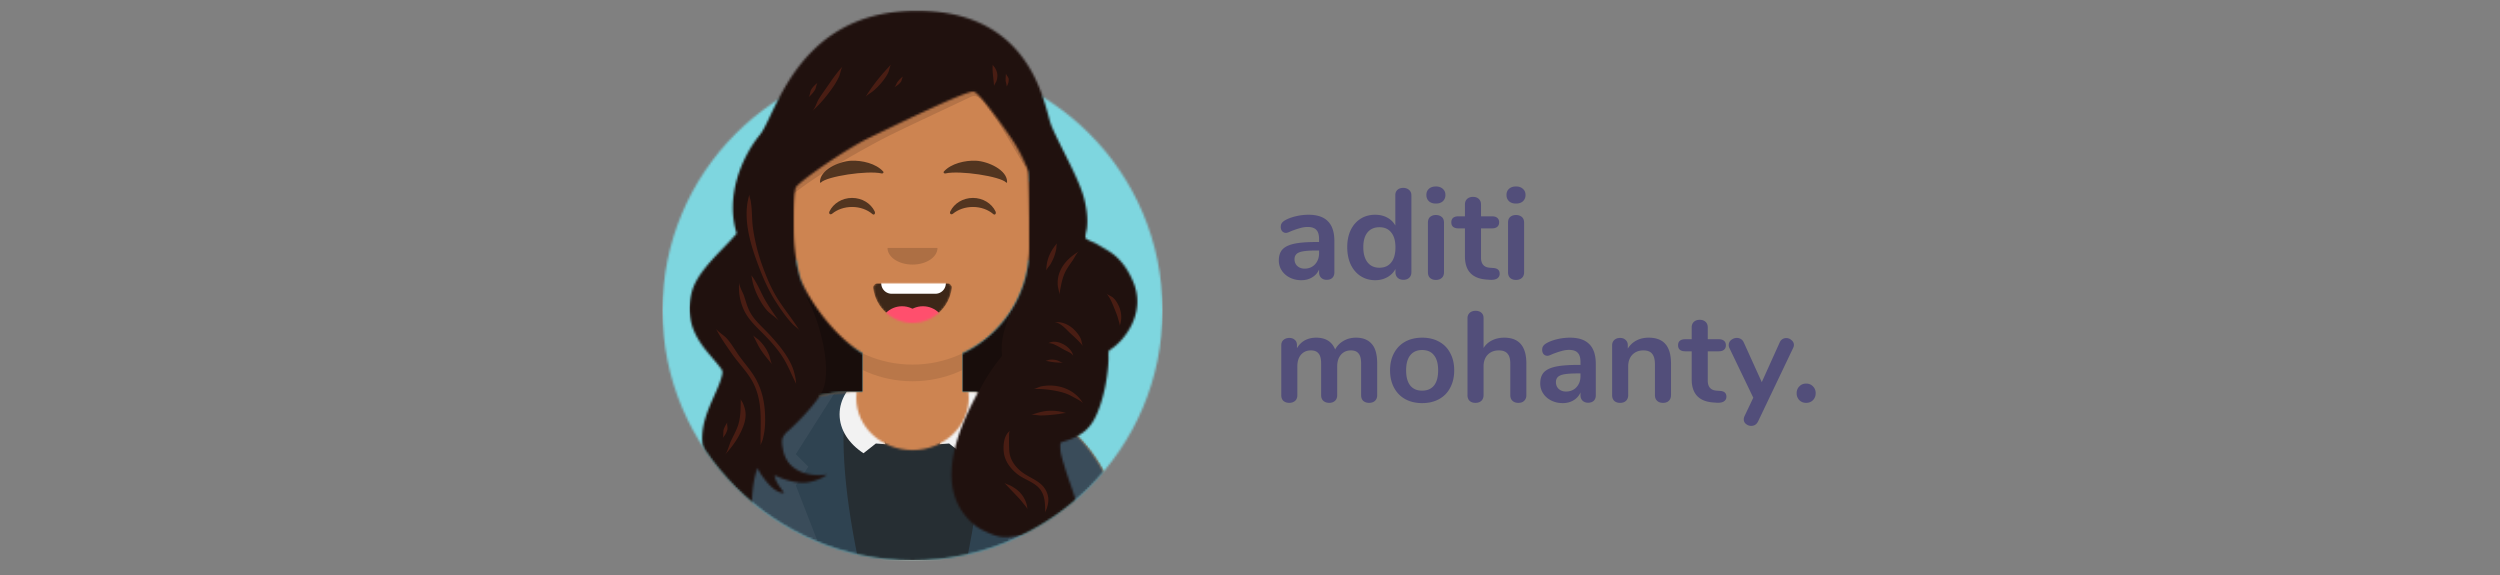 <svg xmlns="http://www.w3.org/2000/svg" fill="none" viewBox="0 0 1200 276">
  <rect x="0" y="0" width="1200" height="276" fill="#808080" stroke="none"/>
  <g clip-path="url(#clip0)">
    <mask id="a" width="240" height="240" x="318" y="29" maskUnits="userSpaceOnUse">
      <path fill="#fff" d="M438 269c66.274 0 120-53.726 120-120S504.274 29 438 29 318 82.726 318 149s53.726 120 120 120z"/>
    </mask>
    <g mask="url(#a)">
      <path fill="#E6E6E6" d="M438 269c66.274 0 120-53.726 120-120S504.274 29 438 29 318 82.726 318 149s53.726 120 120 120z"/>
      <path fill="#7ED6DF" d="M558 29H318v240h240V29z"/>
    </g>
    <mask id="b" width="264" height="280" x="306" y="-11" maskUnits="userSpaceOnUse">
      <path fill="#fff" d="M318 149c0 66.274 53.726 120 120 120s120-53.726 120-120h12V-11H306v160h12z"/>
    </mask>
    <g mask="url(#b)">
      <mask id="c" width="200" height="244" x="338" y="25" maskUnits="userSpaceOnUse">
        <path fill="#fff" d="M462 169.611V188h4c39.764 0 72 32.236 72 72v9H338v-9c0-39.764 32.235-72 72-72h4v-18.389c-17.237-8.189-29.628-24.924-31.695-44.73C376.48 124.058 372 119.052 372 113V99c0-5.946 4.325-10.882 10-11.834V81c0-30.928 25.072-56 56-56s56 25.072 56 56v6.166c5.675.952 10 5.888 10 11.834v14c0 6.052-4.48 11.058-10.305 11.881-2.067 19.806-14.458 36.541-31.695 44.73z"/>
      </mask>
      <g mask="url(#c)">
        <path fill="#D0C6AC" d="M462 169.611V188h4c39.764 0 72 32.236 72 72v9H338v-9c0-39.764 32.235-72 72-72h4v-18.389c-17.237-8.189-29.628-24.924-31.695-44.73C376.48 124.058 372 119.052 372 113V99c0-5.946 4.325-10.882 10-11.834V81c0-30.928 25.072-56 56-56s56 25.072 56 56v6.166c5.675.952 10 5.888 10 11.834v14c0 6.052-4.48 11.058-10.305 11.881-2.067 19.806-14.458 36.541-31.695 44.73z"/>
        <path fill="#CD8451" d="M570 25H306v244h264V25z"/>
        <path fill="#000" fill-opacity=".1" fill-rule="evenodd" d="M494 104v23c0 30.928-25.072 56-56 56s-56-25.072-56-56v-23 15c0 30.928 25.072 56 56 56s56-25.072 56-56v-15z" clip-rule="evenodd"/>
      </g>
      <mask id="d" width="200" height="81" x="338" y="188" maskUnits="userSpaceOnUse">
        <path fill="#fff" fill-rule="evenodd" d="M411.192 188.052H410c-39.765 0-72 32.235-72 72V269h200v-8.948c0-39.765-32.236-72-72-72h-1.192c.127.983.192 1.984.192 3 0 13.807-12.088 25-27 25s-27-11.193-27-25c0-1.016.065-2.017.192-3z" clip-rule="evenodd"/>
      </mask>
      <g mask="url(#d)">
        <path fill="#E6E6E6" fill-rule="evenodd" d="M411.192 188.052H410c-39.765 0-72 32.235-72 72V269h200v-8.948c0-39.765-32.236-72-72-72h-1.192c.127.983.192 1.984.192 3 0 13.807-12.088 25-27 25s-27-11.193-27-25c0-1.016.065-2.017.192-3z" clip-rule="evenodd"/>
        <path fill="#262E33" d="M570 159H306v110h264V159z"/>
        <path fill="#3A4C5A" fill-rule="evenodd" d="M406.785 188.122C368.512 189.804 338 221.365 338 260.052V269h69.362c-3.401-12.08-5.362-26.291-5.362-41.5 0-14.327 1.74-27.769 4.785-39.378zM469.638 269H538v-8.948c0-38.345-29.975-69.689-67.771-71.878 3.036 11.597 4.771 25.02 4.771 39.326 0 15.209-1.961 29.42-5.362 41.5z" clip-rule="evenodd"/>
        <path fill="#E6E6E6" fill-rule="evenodd" d="M487 245l9.556-7.167a4 4 0 014.856.043L508 243l-21 2z" clip-rule="evenodd"/>
        <path fill="#2F4351" fill-rule="evenodd" d="M407 187c-4 19.333-2.333 46.667 5 82h-16l-14-36 6-9-6-6 19-30c2.028-.631 4.028-.964 6-1zM469 187c4 19.333 2.333 46.667-5 82h16l14-36-6-9 6-6-19-30c-2.028-.631-4.028-.964-6-1z" clip-rule="evenodd"/>
        <path fill="#F2F2F2" fill-rule="evenodd" d="M462 180.539c6.772 4.597 11 11.117 11 18.349 0 7.401-4.428 14.057-11.48 18.669l-5.941-4.68-4.579.331 1-3.151-.078-.061c6.1-3.143 10.078-8.296 10.078-14.119v-15.338zm-48 0c-6.772 4.597-11 11.117-11 18.349 0 7.401 4.428 14.057 11.48 18.669l5.941-4.68 4.579.331-1-3.151.078-.061c-6.1-3.143-10.078-8.296-10.078-14.119v-15.338z" clip-rule="evenodd"/>
      </g>
      <mask id="e" width="38" height="19" x="419" y="136" maskUnits="userSpaceOnUse">
        <path fill="#fff" fill-rule="evenodd" d="M419.118 138.128C420.176 147.62 428.226 155 438 155c9.804 0 17.874-7.426 18.892-16.96.082-.767-.775-2.04-1.849-2.04h-33.956c-1.08 0-2.075 1.178-1.969 2.128z" clip-rule="evenodd"/>
      </mask>
      <g mask="url(#e)">
        <path fill="#000" fill-opacity=".7" fill-rule="evenodd" d="M419.118 138.128C420.176 147.62 428.226 155 438 155c9.804 0 17.874-7.426 18.892-16.96.082-.767-.775-2.04-1.849-2.04h-33.956c-1.08 0-2.075 1.178-1.969 2.128z" clip-rule="evenodd"/>
        <path fill="#fff" d="M449 125h-21a5 5 0 00-5 5v6a5 5 0 005 5h21a5 5 0 005-5v-6a5 5 0 00-5-5z"/>
        <path fill="#FF4F6D" d="M433 169c6.075 0 11-4.925 11-11s-4.925-11-11-11-11 4.925-11 11 4.925 11 11 11z"/>
        <path fill="#FF4F6D" d="M443 169c6.075 0 11-4.925 11-11s-4.925-11-11-11-11 4.925-11 11 4.925 11 11 11z"/>
      </g>
      <path fill="#000" fill-opacity=".16" fill-rule="evenodd" d="M426 119c0 4.418 5.373 8 12 8s12-3.582 12-8" clip-rule="evenodd"/>
      <path fill="#000" fill-opacity=".6" fill-rule="evenodd" d="M398.16 101.447c1.847-3.799 6.004-6.447 10.838-6.447 4.816 0 8.961 2.63 10.817 6.407.552 1.122-.233 2.04-1.024 1.36-2.451-2.107-5.932-3.423-9.793-3.423-3.741 0-7.124 1.235-9.56 3.228-.891.728-1.818-.014-1.278-1.125zM456.16 101.447c1.847-3.799 6.004-6.447 10.838-6.447 4.816 0 8.961 2.63 10.817 6.407.552 1.122-.233 2.04-1.024 1.36-2.451-2.107-5.932-3.423-9.793-3.423-3.741 0-7.124 1.235-9.56 3.228-.891.728-1.818-.014-1.278-1.125zM408.547 77.148c-5.807.269-15.195 4.488-14.953 10.344.008.192.29.276.427.129 2.755-2.96 22.316-5.95 29.205-4.365.631.145 1.11-.477.71-.927-3.422-3.848-10.186-5.426-15.389-5.18zM468.453 77.148c5.807.269 15.195 4.488 14.953 10.344-.008.192-.29.276-.427.129-2.755-2.96-22.315-5.95-29.205-4.365-.631.145-1.11-.477-.71-.927 3.422-3.848 10.186-5.426 15.389-5.18z" clip-rule="evenodd"/>
      <mask id="f" width="264" height="280" x="306" y="-11" maskUnits="userSpaceOnUse">
        <path fill="#fff" d="M570-11H306v280h264V-11z"/>
      </mask>
      <g mask="url(#f)">
        <path fill="#2C1B18" fill-opacity=".16" d="M381.587 54.36c5.799-9.033 14.515-16.888 24.313-22.895l28.712-8.24c28.963-.902 50.806 26.658 54.174 30.752 3.263 3.967 15.15 34.99 13.417 34.453-.487-.151-1.63-1.994-1.742-2.35-.376-1.19-.205-1.341-1.361-2.378-1.04-.934-2.075-1.85-3.182-2.726l-4.418-1.688C488.167 73.692 481.2 62 480 60c-1.5-2.5-6.5-9-7.5-10.5s-3.5-4.5-6.5-3-30 14-39 18.5-29.5 15.976-40 23.43c-8.4 5.963-10.5 8.198-10.5 8.57l-5.276-17.365c.325-.54.129-.65-.388-.347-.847-1.543.053-3.129.64-4.599.929-2.329 1.898-4.644 2.96-6.931 2.117-4.558 4.389-9.095 7.151-13.398z"/>
        <mask id="g" width="215" height="263" x="331" y="5" maskUnits="userSpaceOnUse">
          <path fill="#fff" fill-rule="evenodd" d="M493.5 82.5c.385 1.932.49 25.5.49 21.5l.01 15c0 22.339-13.08 41.623-32 50.611V188h4c1.324 0 1.885.036 2.993.106l.546.035c-14.913 27.355-18.715 50.433-1.067 64.402 1.698 1.203 2.924 1.786 3.135 1.885l.578.273c2.195 1.039 4.472 2.117 6.889 2.682 3.52.822 7.437.177 11.147-.435 1.164-.191 2.306-.38 3.41-.518 2.112-.266 4.217-.429 6.346-.436 2.565-.009 5.211.084 7.142 1.697 1.884 1.574 1.644 7.198-3.875 9.833 4.099 1.855 9.012-2.453 10.688-5.177 1.466-2.385 2.594-4.968 3.214-7.605.772-3.283.822-6.725.218-10.014-.81-4.41-2.309-8.712-3.804-13.002-.827-2.371-1.652-4.739-2.359-7.12-.172-.581-.357-1.175-.544-1.776-.608-1.952-1.24-3.984-1.558-5.913-.113-.685-.247-3.216-.141-3.745l.015-.08c.067-.368.135-.742 1.4-1.096 3.916-1.096 8.007-2.933 10.852-5.519 3.365-3.059 5.119-7.032 6.533-10.98 2.241-6.252 3.523-12.947 4.113-19.44.122-1.349.191-2.695.215-4.047.006-.301-.005-.617-.015-.937-.018-.55-.036-1.111.023-1.628.073-.634.064-.889.173-1.075.122-.208.389-.332 1.075-.799 4.257-2.9 7.579-7.122 9.71-11.37 3.346-6.672 3.782-13.708 1.066-20.467-2.253-5.607-5.827-11.235-11.392-14.846-1.705-1.106-3.484-2.13-5.261-3.151l-1.35-.779c-.444-.257-1.109-.544-1.814-.848-1.214-.523-2.549-1.099-3.091-1.669-.435-.456-.054-2.24.235-3.594.111-.516.207-.97.241-1.264.528-4.648-.08-9.157-1.165-13.696-1.509-6.309-5.898-15.055-9.905-23.042-2.349-4.683-4.568-9.104-5.998-12.62-.407-1.001-.837-2.587-1.382-4.6-3.904-14.41-13.725-50.666-63.649-50.426-45.915.221-61.467 32.803-69.807 50.279-1.995 4.179-3.577 7.494-5.064 9.296-8.365 10.138-16.809 29.402-11.113 47.262-1.642 2.064-3.911 4.411-6.37 6.954-5.787 5.984-12.631 13.061-14.848 20.136-1.982 6.325-1.897 13.37.644 19.507 1.437 3.471 3.496 6.617 5.911 9.639.928 1.161 1.901 2.293 2.874 3.426 1.246 1.452 2.493 2.903 3.644 4.412l.052.068c1.194 1.566 1.51 1.98 1.05 3.95-.75 3.217-2.154 6.329-3.54 9.404-.312.692-.623 1.382-.926 2.071-2.552 5.81-4.697 11.219-5.014 17.413-.302 5.896 1.324 22.673 18.261 32.56a62.829 62.829 0 006.042 3.109c-1.09-3.395.146-15.523 2.343-20.031.56 1.551 1.511 3.043 2.536 4.398l.216.288c1.707 2.27 5.362 7.131 9.931 7.367a52.225 52.225 0 00-1.418-2.045c-1.446-2.014-2.749-3.83-3.206-6.553 3.977 1.96 9.634 3.747 14.262 3.582 3.404-.12 8.424-1.82 10.953-3.943-8.372 1.327-16.321-1.432-19.518-7.329-.667-1.231-1.174-2.52-1.468-3.86-.417-1.9-1.076-4.944-.191-6.697.215-.426.566-.861.984-1.289l-.197-.236c5.694-4.787 12.839-12.404 16.665-17.969l.211-.368h.039l.085-.126A72.2 72.2 0 01410 188h4v-18.389C397 159 385.5 138.5 384 133c-1.5-5.5-2-9-2.5-13.5s-.5-8-.5-13.5 0-13.5 1-16 24-18.5 35.5-24 47-23 50-22 13.5 16 18 22.5 7.615 14.068 8 16z" clip-rule="evenodd"/>
        </mask>
        <g mask="url(#g)">
          <path fill="#331808" fill-rule="evenodd" d="M493.946 76.92a56.73 56.73 0 01.169 4.381v38c0 22.339-13.081 41.623-32 50.611v18.389h4c1.524 0 2.037.047 3.538.141-14.913 27.355-18.715 50.433-1.066 64.402 1.698 1.203 2.924 1.786 3.135 1.885 2.373 1.118 4.837 2.34 7.467 2.955 4.623 1.08 9.933-.373 14.556-.953 2.112-.266 4.217-.429 6.347-.436 2.565-.009 5.211.084 7.142 1.697 1.884 1.574 1.644 7.198-3.875 9.833 4.099 1.855 9.012-2.453 10.687-5.177 1.467-2.385 2.595-4.968 3.215-7.605.772-3.283.821-6.725.217-10.014-1.257-6.848-4.176-13.432-6.162-20.122-.733-2.466-1.686-5.165-2.102-7.689-.113-.685-.247-3.216-.142-3.745.079-.393.059-.796 1.416-1.176 3.915-1.096 8.006-2.933 10.852-5.519 3.365-3.059 5.119-7.032 6.533-10.98 2.24-6.252 3.523-12.947 4.112-19.44a55.31 55.31 0 00.216-4.047c.015-.817-.085-1.747.008-2.565.153-1.34-.054-.987 1.247-1.874 4.258-2.899 7.58-7.122 9.711-11.37 3.346-6.672 3.782-13.708 1.065-20.467-2.253-5.607-5.826-11.235-11.392-14.846-2.136-1.386-4.391-2.643-6.61-3.93-1.208-.7-4.048-1.615-4.906-2.517-.6-.63.356-3.792.477-4.858.528-4.648-.08-9.157-1.166-13.696-2.393-10.008-12.032-26.149-15.902-35.662-3.325-8.172-8.136-55.3-65.032-55.026-56.895.274-67.168 50.239-74.87 59.575-8.365 10.138-16.809 29.402-11.114 47.262-5.503 6.922-18.057 17.008-21.217 27.09-1.982 6.325-1.897 13.37.644 19.507 1.437 3.471 3.496 6.618 5.911 9.639 2.116 2.647 4.468 5.152 6.518 7.838 1.236 1.622 1.568 2.019 1.102 4.018-.92 3.94-2.819 7.725-4.466 11.475-2.552 5.81-4.697 11.219-5.014 17.413-.303 5.896 1.324 22.673 18.261 32.56a62.829 62.829 0 006.042 3.109c-1.09-3.395.146-15.523 2.343-20.031.56 1.551 1.511 3.043 2.536 4.398 1.599 2.115 5.374 7.409 10.146 7.655-1.936-2.984-4.019-4.998-4.623-8.598 3.976 1.96 9.634 3.747 14.261 3.582 3.405-.12 8.425-1.82 10.954-3.943-8.372 1.327-16.321-1.432-19.518-7.329-.668-1.231-1.174-2.52-1.468-3.86-.418-1.9-1.076-4.944-.192-6.697.215-.426.567-.861.984-1.289a40.779 40.779 0 01-.196-.236c5.693-4.786 12.839-12.404 16.665-17.969.071-.122.141-.245.21-.368h.04l.085-.126a72.193 72.193 0 0116.39-1.874h4v-18.389c-18.92-8.988-32-28.272-32-50.611v-38c0-2.463.159-4.888.467-7.267 3.942-1.263 7.898-2.455 11.931-3.528 4.457-1.186 14.4-3.114 18.291-4.01l2.736-2.98 1.062 1.955c2.158-.166 14.079-1.957 14.079-1.957l1.33-3.223c1.716 1.763 2.939 2.679 2.939 2.679 2.556-.209 13.653-.458 16.285-.426 0 0 7.34.258 9.12.328l1.667-.638.549 1.077c1.454.591 10.243 3.59 11.978 4.128l2.547-.906c1.119 2.694 3.939 2.354 6.276 4.481 2.503 2.279 7.226 4.024 10.574 5.905z" clip-rule="evenodd"/>
          <path fill="#20110E" d="M595 5H331v280h264V5z"/>
          <path fill="#000" fill-opacity=".24" fill-rule="evenodd" d="M393.679 189.462c7.076-9.707-.53-36.675-6.551-46.661 16.837-7.663 50.086-6.247 99.746 4.247-4.795 8.852-6.751 16.756-5.868 23.709-4.537 5.576-8.286 11.37-11.246 17.385l-34.871 8.605c-22.036 2.653-35.773.225-41.21-7.285z" clip-rule="evenodd"/>
        </g>
        <path fill="#491D13" fill-rule="evenodd" d="M384.04 159.094c-.059-.201-.205-.427-.405-.665.136.221.272.442.405.665zm-22.63-49.719a88.61 88.61 0 004.456 18.003c2.062 5.721 4.42 11.458 7.813 16.69 3.161 4.875 6.924 9.424 9.956 14.361-.797-.948-2.472-2.099-3.114-2.778a50.006 50.006 0 01-2.984-3.457c-1.923-2.444-3.637-5-5.293-7.584-3.253-5.073-5.691-10.576-7.804-16.079-4.15-10.808-8.313-23.914-4.666-35.33-.282.734.459 2.487.575 3.296.204 1.414.386 2.837.478 4.26.185 2.883.184 5.749.583 8.618zm12.445 44.666c-1.358-1.731-3.881-3.097-5.442-4.762-1.415-1.509-2.511-3.201-3.506-4.939-2.255-3.941-3.737-7.965-4.217-12.371.109.523.918 1.427 1.173 1.856a84.323 84.323 0 011.788 3.124c1.097 2.041 2.013 4.151 3.122 6.187 2.038 3.739 4.63 7.359 7.082 10.905zm4.677 18.458c1.115 1.962 2.04 3.966 2.625 6.102.309 1.127.557 2.269.77 3.413.069.369.082 1.696.258 2.27-2.215-4.291-3.905-8.835-6.543-12.942-2.604-4.054-5.947-7.781-9.446-11.281-3.695-3.695-7.41-7.182-9.392-11.847-1.725-4.06-2.391-8.218-1.99-12.556.002 1.911 1.757 4.622 2.363 6.469.829 2.527 1.489 5.105 2.737 7.507 2.126 4.089 5.959 7.243 9.165 10.688 3.553 3.816 6.946 7.762 9.453 12.177zm-14.303-9.32a22.112 22.112 0 012.806 3.275c.898 1.285 1.556 2.636 2.145 4.05.507 1.217.731 3.482 1.527 4.498-2.578-3.146-5.233-6.117-7.011-9.69-.607-1.222-1.548-3.023-2.243-4.495.231.593 2.253 1.86 2.776 2.362zm-10.326 6.349c2.838 4.25 6.548 8.081 8.974 12.528 2.83 5.187 4.075 10.807 4.326 16.54.119 2.711.112 5.465-.253 8.168-.196 1.448-.51 2.886-.869 4.312-.136.541-.84 1.926-.977 2.771-.29-10.541 1.454-21.083-4.027-30.904-2.596-4.651-6.586-8.616-9.679-13.018-2.781-3.959-5.498-7.841-7.713-12.074 1.356 1.716 3.8 3.065 5.316 4.769 1.899 2.134 3.348 4.58 4.902 6.908zm11.201 44.319c-.033.204-.034.377.013.5l-.013-.5zm-9.544-22.353c.001.496.816 1.518 1.039 2.035.522 1.209.947 2.479 1.158 3.761.418 2.528-.13 5.14-1.067 7.56-1.899 4.907-4.874 9.253-8.613 13.3 1.335-1.748 1.867-4.589 2.806-6.538.965-2.001 2-3.971 2.851-6.011 1.919-4.605 1.75-9.311 1.826-14.107zm-8.643 18.707c.401-.548.193-3.183.405-3.872.392-1.273 1.07-2.502 1.849-3.635-.416.699.198 2.466-.005 3.373-.332 1.489-1.17 2.932-2.249 4.134zm57.691-178.453a.932.932 0 00-.24.297l.24-.297zm-14.761 21.584c1.42-1.246 2.177-4.19 3.156-5.78 1.125-1.825 2.418-3.579 3.645-5.356 2.432-3.524 4.726-6.984 7.72-10.19-.622.934-1.173 3.768-1.514 4.513a34.645 34.645 0 01-3.221 5.605c-2.861 4.044-5.93 7.803-9.786 11.208zm-.535-10.21c.75-1.327 1.894-2.448 3.18-3.414-.573.503-.831 2.575-1.225 3.275-.795 1.412-1.953 2.63-3.196 3.772.664-.582.772-2.803 1.241-3.633zm119.194 98.006l-.041.311c-.002-1.526-.681-3.202-.761-4.77-.112-2.19.203-4.315 1.083-6.392 1.74-4.101 5.003-7.207 9.164-9.638-1.145.674-2.267 3.213-3.001 4.268-1.103 1.586-2.282 3.187-3.214 4.851-1.943 3.468-2.506 7.617-3.23 11.37zm-1.508-21.646a22.884 22.884 0 01-.989 3.626c-.474 1.279-1.093 2.523-1.783 3.728-.43.751-1.979 2.327-1.978 3.157-.083-4.898 1.728-9.335 5.172-13.257-.378.657-.283 2.03-.422 2.746zm-.801 35.238c3.656-.517 7.106 1.261 9.421 3.551 1.238 1.224 2.338 2.629 3.065 4.133.547 1.131.546 2.983 1.28 3.92-1.797-2.419-4.076-4.373-6.324-6.464-1.564-1.455-4.688-5.181-7.442-5.14zm-.778 10.377c-.192-.065-1.934-.558-2.337-.32.597-.267 1.33-.592 1.987-.679 4.284-.569 9.492 3.141 10.067 6.721-.478-1.226-3.025-2.24-4.176-2.85-1.823-.966-3.564-2.137-5.541-2.872zm1.809 7.811c.742.182 2.319 1.176 3.047 1.165-2.929.071-5.572-.255-8.391-.914.152.041 1.759-.456 1.811-.463 1.215-.172 2.357-.075 3.533.212zm-11.345 13.857c4.288-.242 9.336.384 13.431 1.417a22.3 22.3 0 015.692 2.295c1.414.814 3.93 1.932 4.876 3.137-3.739-6.452-11.85-9.803-20.159-8.141-1.108.223-2.809 1.277-3.84 1.292zm-.96 12.433c2.688-.965 5.662-1.894 8.583-2.029 2.771-.127 5.845.29 8.41 1.173-.883-.24-2.993.332-3.92.437-1.297.147-2.596.299-3.896.418a51.678 51.678 0 01-4.801.222c-1.139-.002-3.32-.54-4.376-.221zm-10.464 17.213c.253 3.973 2.552 7.434 5.931 10.08 3.583 2.805 8.379 4.082 10.98 7.829 1.267 1.825 1.943 3.951 1.834 6.098-.056 1.106-.334 2.218-.634 3.294-.198.708-.903 1.868-.902 2.559.031-3.887.084-8.412-2.636-11.673-2.731-3.274-7.493-4.427-10.829-7.115-3.278-2.642-5.765-6.094-6.325-9.985-.452-3.144-.229-8.626 3.03-10.759-.662.389-.531 2.373-.547 2.93a73.946 73.946 0 00.098 6.742zm-2.453 15.262c.396.52 2.569 1.151 3.208 1.51 1.456.817 2.865 1.746 4.021 2.877 2.316 2.266 3.809 5.445 3.917 8.494 0-.721-1.646-2.457-2.109-3.073-.768-1.022-1.635-1.969-2.518-2.917-2.154-2.31-4.39-4.564-6.519-6.891zm52.162-88.882c1.204 1.051 2.011 2.357 2.675 3.709 1.53 3.119 1.815 6.717.589 10 .203-.704-.401-2.184-.571-2.898-.373-1.563-.955-3.04-1.563-4.542-1.18-2.916-2.134-5.648-4.184-8.202.53.668 2.328 1.3 3.054 1.933zM476.51 30.983c0 .332.917 1.293 1.123 1.654.517.902.924 1.849 1.064 2.855.158 1.142-.035 2.259-.381 3.369-.206.66-1.184 1.934-1.184 2.529-.159-3.499-.933-6.86-.622-10.407zm7.637 6.822c.165 1.243-.241 2.644-.964 3.742.132-.31-.454-2.383-.473-2.762-.059-1.173.069-2.38.146-3.552.001.64 1.183 1.763 1.291 2.572zm-60.77 1.568a34.94 34.94 0 01-4.15 4.244c-1.023.89-2.984 1.889-3.764 2.91 3.501-5.712 7.546-10.64 12.302-15.632-.716.92-.903 2.917-1.428 3.994-.774 1.587-1.809 3.076-2.96 4.484zm5.898 2.479c.57-.336 1.104-1.993 1.538-2.55a16.958 16.958 0 012.578-2.63c-.205.22-.602 2.044-.825 2.402-.723 1.16-2 2.107-3.291 2.778z" clip-rule="evenodd"/>
      </g>
    </g>
    <path fill="#524E7A" d="M628.095 103.081c4.196 0 7.303 1.049 9.319 3.148 2.057 2.057 3.085 5.204 3.085 9.442v15.058c0 1.111-.329 1.996-.987 2.654-.658.617-1.563.926-2.715.926-1.07 0-1.955-.33-2.654-.988-.658-.658-.988-1.522-.988-2.592v-1.358c-.699 1.605-1.81 2.86-3.332 3.765-1.481.905-3.209 1.358-5.184 1.358-2.016 0-3.847-.412-5.493-1.235-1.645-.822-2.941-1.954-3.888-3.394-.946-1.44-1.419-3.044-1.419-4.814 0-2.221.555-3.97 1.666-5.245 1.152-1.276 3.004-2.201 5.554-2.777 2.551-.576 6.069-.864 10.554-.864h1.542v-1.42c0-2.016-.432-3.476-1.296-4.382-.864-.946-2.262-1.419-4.196-1.419-1.193 0-2.407.185-3.641.555-1.235.33-2.695.823-4.382 1.482-1.07.534-1.851.802-2.345.802-.741 0-1.358-.268-1.852-.802-.452-.535-.678-1.235-.678-2.099 0-.699.164-1.296.493-1.789.371-.535.967-1.029 1.79-1.482 1.44-.781 3.147-1.398 5.122-1.851a26.976 26.976 0 015.925-.679zm-1.913 25.858c2.057 0 3.723-.678 4.999-2.036 1.316-1.399 1.974-3.189 1.974-5.369v-1.296h-1.11c-2.757 0-4.896.123-6.419.37-1.522.247-2.612.679-3.271 1.296-.658.617-.987 1.461-.987 2.53 0 1.317.453 2.407 1.358 3.271.946.823 2.098 1.234 3.456 1.234zM673.519 90.183c1.152 0 2.098.329 2.839.987.74.659 1.111 1.523 1.111 2.592v36.905c0 1.111-.35 1.996-1.049 2.654-.7.658-1.626.988-2.778.988-1.152 0-2.077-.33-2.777-.988-.699-.658-1.049-1.543-1.049-2.654v-1.542c-.905 1.686-2.222 3.003-3.95 3.949-1.686.947-3.62 1.42-5.801 1.42-2.592 0-4.916-.659-6.973-1.975-2.016-1.317-3.6-3.168-4.752-5.554-1.111-2.428-1.667-5.205-1.667-8.332 0-3.127.556-5.863 1.667-8.208 1.152-2.345 2.736-4.155 4.752-5.431 2.016-1.275 4.34-1.913 6.973-1.913 2.181 0 4.115.453 5.801 1.358 1.687.905 2.983 2.18 3.888 3.826V93.639c0-1.029.33-1.852.988-2.469.699-.658 1.625-.987 2.777-.987zm-11.417 38.324c2.468 0 4.361-.843 5.678-2.53 1.357-1.687 2.036-4.094 2.036-7.22 0-3.127-.679-5.514-2.036-7.159-1.317-1.687-3.189-2.531-5.616-2.531-2.469 0-4.382.823-5.74 2.469-1.358 1.646-2.036 4.011-2.036 7.097 0 3.127.678 5.554 2.036 7.282 1.358 1.728 3.25 2.592 5.678 2.592zM689.231 134.37c-1.111 0-2.037-.308-2.778-.925-.699-.659-1.049-1.584-1.049-2.778v-23.821c0-1.193.35-2.099 1.049-2.716.741-.617 1.667-.925 2.778-.925 1.11 0 2.036.308 2.777.925.74.617 1.111 1.523 1.111 2.716v23.821c0 1.194-.371 2.119-1.111 2.778-.741.617-1.667.925-2.777.925zm0-36.658c-1.399 0-2.51-.37-3.333-1.11-.823-.782-1.234-1.79-1.234-3.025 0-1.234.411-2.221 1.234-2.962.823-.74 1.934-1.111 3.333-1.111 1.357 0 2.448.37 3.27 1.11.864.742 1.296 1.729 1.296 2.963s-.411 2.243-1.234 3.024c-.823.74-1.934 1.111-3.332 1.111zM716.749 128.631c2.058.123 3.086 1.049 3.086 2.777 0 .987-.411 1.749-1.234 2.283-.782.494-1.913.7-3.394.618l-1.667-.124c-6.912-.494-10.368-4.196-10.368-11.108v-13.454h-3.085c-1.111 0-1.975-.247-2.592-.741-.576-.493-.864-1.213-.864-2.16 0-.946.288-1.666.864-2.16.617-.493 1.481-.74 2.592-.74h3.085v-5.678c0-1.11.35-1.995 1.049-2.654.7-.658 1.646-.987 2.839-.987 1.152 0 2.078.329 2.777.987.7.659 1.05 1.543 1.05 2.654v5.678h5.245c1.111 0 1.955.247 2.531.74.617.494.925 1.214.925 2.16 0 .947-.308 1.667-.925 2.16-.576.494-1.42.741-2.531.741h-5.245v14.009c0 3.045 1.398 4.67 4.196 4.875l1.666.124zM727.681 134.37c-1.11 0-2.036-.308-2.777-.925-.699-.659-1.049-1.584-1.049-2.778v-23.821c0-1.193.35-2.099 1.049-2.716.741-.617 1.667-.925 2.777-.925 1.111 0 2.037.308 2.778.925.74.617 1.11 1.523 1.11 2.716v23.821c0 1.194-.37 2.119-1.11 2.778-.741.617-1.667.925-2.778.925zm0-36.658c-1.398 0-2.509-.37-3.332-1.11-.823-.782-1.234-1.79-1.234-3.025 0-1.234.411-2.221 1.234-2.962.823-.74 1.934-1.111 3.332-1.111 1.358 0 2.448.37 3.271 1.11.864.742 1.296 1.729 1.296 2.963s-.411 2.243-1.234 3.024c-.823.74-1.934 1.111-3.333 1.111zM650.867 162.081c3.292 0 5.802.988 7.53 2.962 1.769 1.934 2.653 5.082 2.653 9.443v15.181c0 1.194-.37 2.119-1.111 2.778-.699.617-1.625.925-2.777.925-1.111 0-2.036-.308-2.777-.925-.699-.659-1.049-1.584-1.049-2.778v-15.181c0-2.263-.411-3.868-1.234-4.814-.782-.987-1.996-1.481-3.641-1.481-2.016 0-3.621.699-4.814 2.098-1.193 1.358-1.79 3.23-1.79 5.616v13.762c0 1.194-.37 2.119-1.111 2.778-.699.617-1.604.925-2.715.925-1.111 0-2.037-.308-2.777-.925-.741-.659-1.111-1.584-1.111-2.778v-15.181c0-2.263-.412-3.868-1.234-4.814-.782-.987-1.996-1.481-3.642-1.481-2.016 0-3.62.699-4.813 2.098-1.152 1.358-1.728 3.23-1.728 5.616v13.762c0 1.194-.371 2.119-1.111 2.778-.741.617-1.666.925-2.777.925-1.111 0-2.037-.308-2.777-.925-.7-.659-1.05-1.584-1.05-2.778v-23.883c0-1.152.371-2.037 1.111-2.654.741-.617 1.667-.925 2.777-.925 1.07 0 1.934.308 2.592.925.7.576 1.05 1.42 1.05 2.531v1.481c.946-1.646 2.201-2.901 3.764-3.765 1.605-.864 3.436-1.296 5.493-1.296 4.525 0 7.549 1.893 9.072 5.678.905-1.728 2.242-3.106 4.011-4.135 1.769-1.029 3.765-1.543 5.986-1.543zM682.653 193.494c-3.086 0-5.801-.638-8.146-1.913-2.304-1.276-4.094-3.107-5.369-5.493-1.276-2.386-1.913-5.163-1.913-8.331 0-3.168.637-5.925 1.913-8.27 1.275-2.386 3.065-4.217 5.369-5.493 2.345-1.275 5.06-1.913 8.146-1.913 3.086 0 5.781.638 8.085 1.913 2.345 1.276 4.135 3.107 5.369 5.493 1.275 2.345 1.913 5.102 1.913 8.27 0 3.168-.638 5.945-1.913 8.331-1.234 2.386-3.024 4.217-5.369 5.493-2.304 1.275-4.999 1.913-8.085 1.913zm-.062-5.987c2.51 0 4.423-.822 5.74-2.468 1.316-1.646 1.975-4.073 1.975-7.282 0-3.168-.659-5.575-1.975-7.221-1.317-1.687-3.209-2.53-5.678-2.53-2.468 0-4.382.843-5.739 2.53-1.317 1.646-1.975 4.053-1.975 7.221 0 3.209.658 5.636 1.975 7.282 1.316 1.646 3.209 2.468 5.677 2.468zM722.039 162.081c7.077 0 10.615 4.135 10.615 12.405v15.181c0 1.152-.35 2.058-1.049 2.716-.659.658-1.584.987-2.777.987-1.194 0-2.14-.329-2.839-.987-.7-.658-1.049-1.564-1.049-2.716v-15.181c0-2.181-.453-3.765-1.358-4.752-.864-1.029-2.242-1.543-4.135-1.543-2.222 0-4.011.699-5.369 2.098-1.317 1.399-1.975 3.271-1.975 5.616v13.762c0 1.152-.35 2.058-1.049 2.716-.7.658-1.646.987-2.839.987s-2.139-.329-2.839-.987c-.658-.658-.987-1.564-.987-2.716v-36.905c0-1.069.349-1.933 1.049-2.592.74-.658 1.687-.987 2.839-.987s2.077.308 2.777.926c.699.617 1.049 1.46 1.049 2.53v14.379c1.029-1.604 2.386-2.818 4.073-3.641 1.728-.864 3.682-1.296 5.863-1.296zM753.573 162.081c4.196 0 7.302 1.049 9.318 3.148 2.058 2.057 3.086 5.204 3.086 9.442v15.058c0 1.111-.329 1.996-.987 2.654-.659.617-1.564.926-2.716.926-1.069 0-1.954-.33-2.653-.988-.659-.658-.988-1.522-.988-2.592v-1.358c-.699 1.605-1.81 2.86-3.332 3.765-1.482.905-3.21 1.358-5.184 1.358-2.016 0-3.847-.412-5.493-1.235-1.646-.822-2.942-1.954-3.888-3.394-.946-1.44-1.419-3.044-1.419-4.814 0-2.221.555-3.97 1.666-5.245 1.152-1.276 3.003-2.201 5.554-2.777 2.551-.576 6.069-.864 10.553-.864h1.543v-1.42c0-2.016-.432-3.476-1.296-4.382-.864-.946-2.263-1.419-4.196-1.419-1.194 0-2.407.185-3.642.555-1.234.33-2.694.823-4.381 1.482-1.07.534-1.852.802-2.345.802-.741 0-1.358-.268-1.852-.802-.452-.535-.679-1.235-.679-2.099 0-.699.165-1.296.494-1.789.37-.535.967-1.029 1.79-1.482 1.44-.781 3.147-1.398 5.122-1.851a26.976 26.976 0 015.925-.679zm-1.914 25.858c2.058 0 3.724-.678 4.999-2.036 1.317-1.399 1.975-3.189 1.975-5.369v-1.296h-1.111c-2.756 0-4.896.123-6.418.37-1.522.247-2.613.679-3.271 1.296-.658.617-.987 1.461-.987 2.53 0 1.317.452 2.407 1.357 3.271.947.823 2.099 1.234 3.456 1.234zM791.344 162.081c3.621 0 6.316 1.029 8.085 3.086 1.769 2.057 2.653 5.163 2.653 9.319v15.181c0 1.152-.349 2.058-1.049 2.716-.658.658-1.584.987-2.777.987s-2.139-.329-2.839-.987c-.699-.658-1.049-1.564-1.049-2.716v-14.749c0-2.345-.452-4.053-1.358-5.123-.864-1.069-2.242-1.604-4.134-1.604-2.222 0-4.012.699-5.37 2.098-1.316 1.399-1.974 3.271-1.974 5.616v13.762c0 1.152-.35 2.058-1.05 2.716-.699.658-1.645.987-2.838.987-1.194 0-2.14-.329-2.839-.987-.659-.658-.988-1.564-.988-2.716v-23.883c0-1.07.35-1.934 1.049-2.592.7-.658 1.646-.987 2.839-.987 1.07 0 1.934.329 2.592.987.7.617 1.049 1.44 1.049 2.469v1.666a10.438 10.438 0 014.135-3.888c1.728-.905 3.683-1.358 5.863-1.358zM825.593 187.631c2.057.123 3.086 1.049 3.086 2.777 0 .987-.412 1.749-1.234 2.283-.782.494-1.914.7-3.395.618l-1.666-.124c-6.912-.494-10.368-4.196-10.368-11.108v-13.454h-3.086c-1.111 0-1.975-.247-2.592-.741-.576-.493-.864-1.213-.864-2.16 0-.946.288-1.666.864-2.16.617-.493 1.481-.74 2.592-.74h3.086v-5.678c0-1.111.35-1.995 1.049-2.654.7-.658 1.646-.987 2.839-.987 1.152 0 2.078.329 2.777.987.7.659 1.049 1.543 1.049 2.654v5.678h5.246c1.111 0 1.954.247 2.53.74.617.494.926 1.214.926 2.16 0 .947-.309 1.667-.926 2.16-.576.494-1.419.741-2.53.741h-5.246v14.009c0 3.045 1.399 4.67 4.197 4.875l1.666.124zM854.226 164.426c.329-.74.761-1.275 1.296-1.604a3.357 3.357 0 011.851-.556c.946 0 1.79.329 2.53.988.782.617 1.173 1.399 1.173 2.345 0 .452-.124.926-.37 1.419l-16.848 35.301c-.7 1.399-1.79 2.098-3.271 2.098-.946 0-1.79-.308-2.53-.926-.7-.576-1.05-1.316-1.05-2.221 0-.453.124-.967.371-1.543l4.196-8.825-11.479-23.884c-.205-.411-.308-.884-.308-1.419 0-.946.391-1.749 1.172-2.407.823-.658 1.749-.987 2.778-.987.699 0 1.337.185 1.913.555.576.329 1.028.864 1.357 1.605l8.64 19.069 8.579-19.008zM866.956 193.37c-1.316 0-2.407-.432-3.271-1.296-.864-.905-1.296-2.016-1.296-3.332 0-1.317.432-2.407 1.296-3.271.864-.905 1.955-1.358 3.271-1.358 1.317 0 2.407.453 3.271 1.358.864.864 1.296 1.954 1.296 3.271 0 1.316-.432 2.427-1.296 3.332-.864.864-1.954 1.296-3.271 1.296z"/>
  </g>
  <defs>
    <clipPath id="clip0">
      <path fill="#fff" d="M0 0h1200v276H0z"/>
    </clipPath>
  </defs>
</svg>
